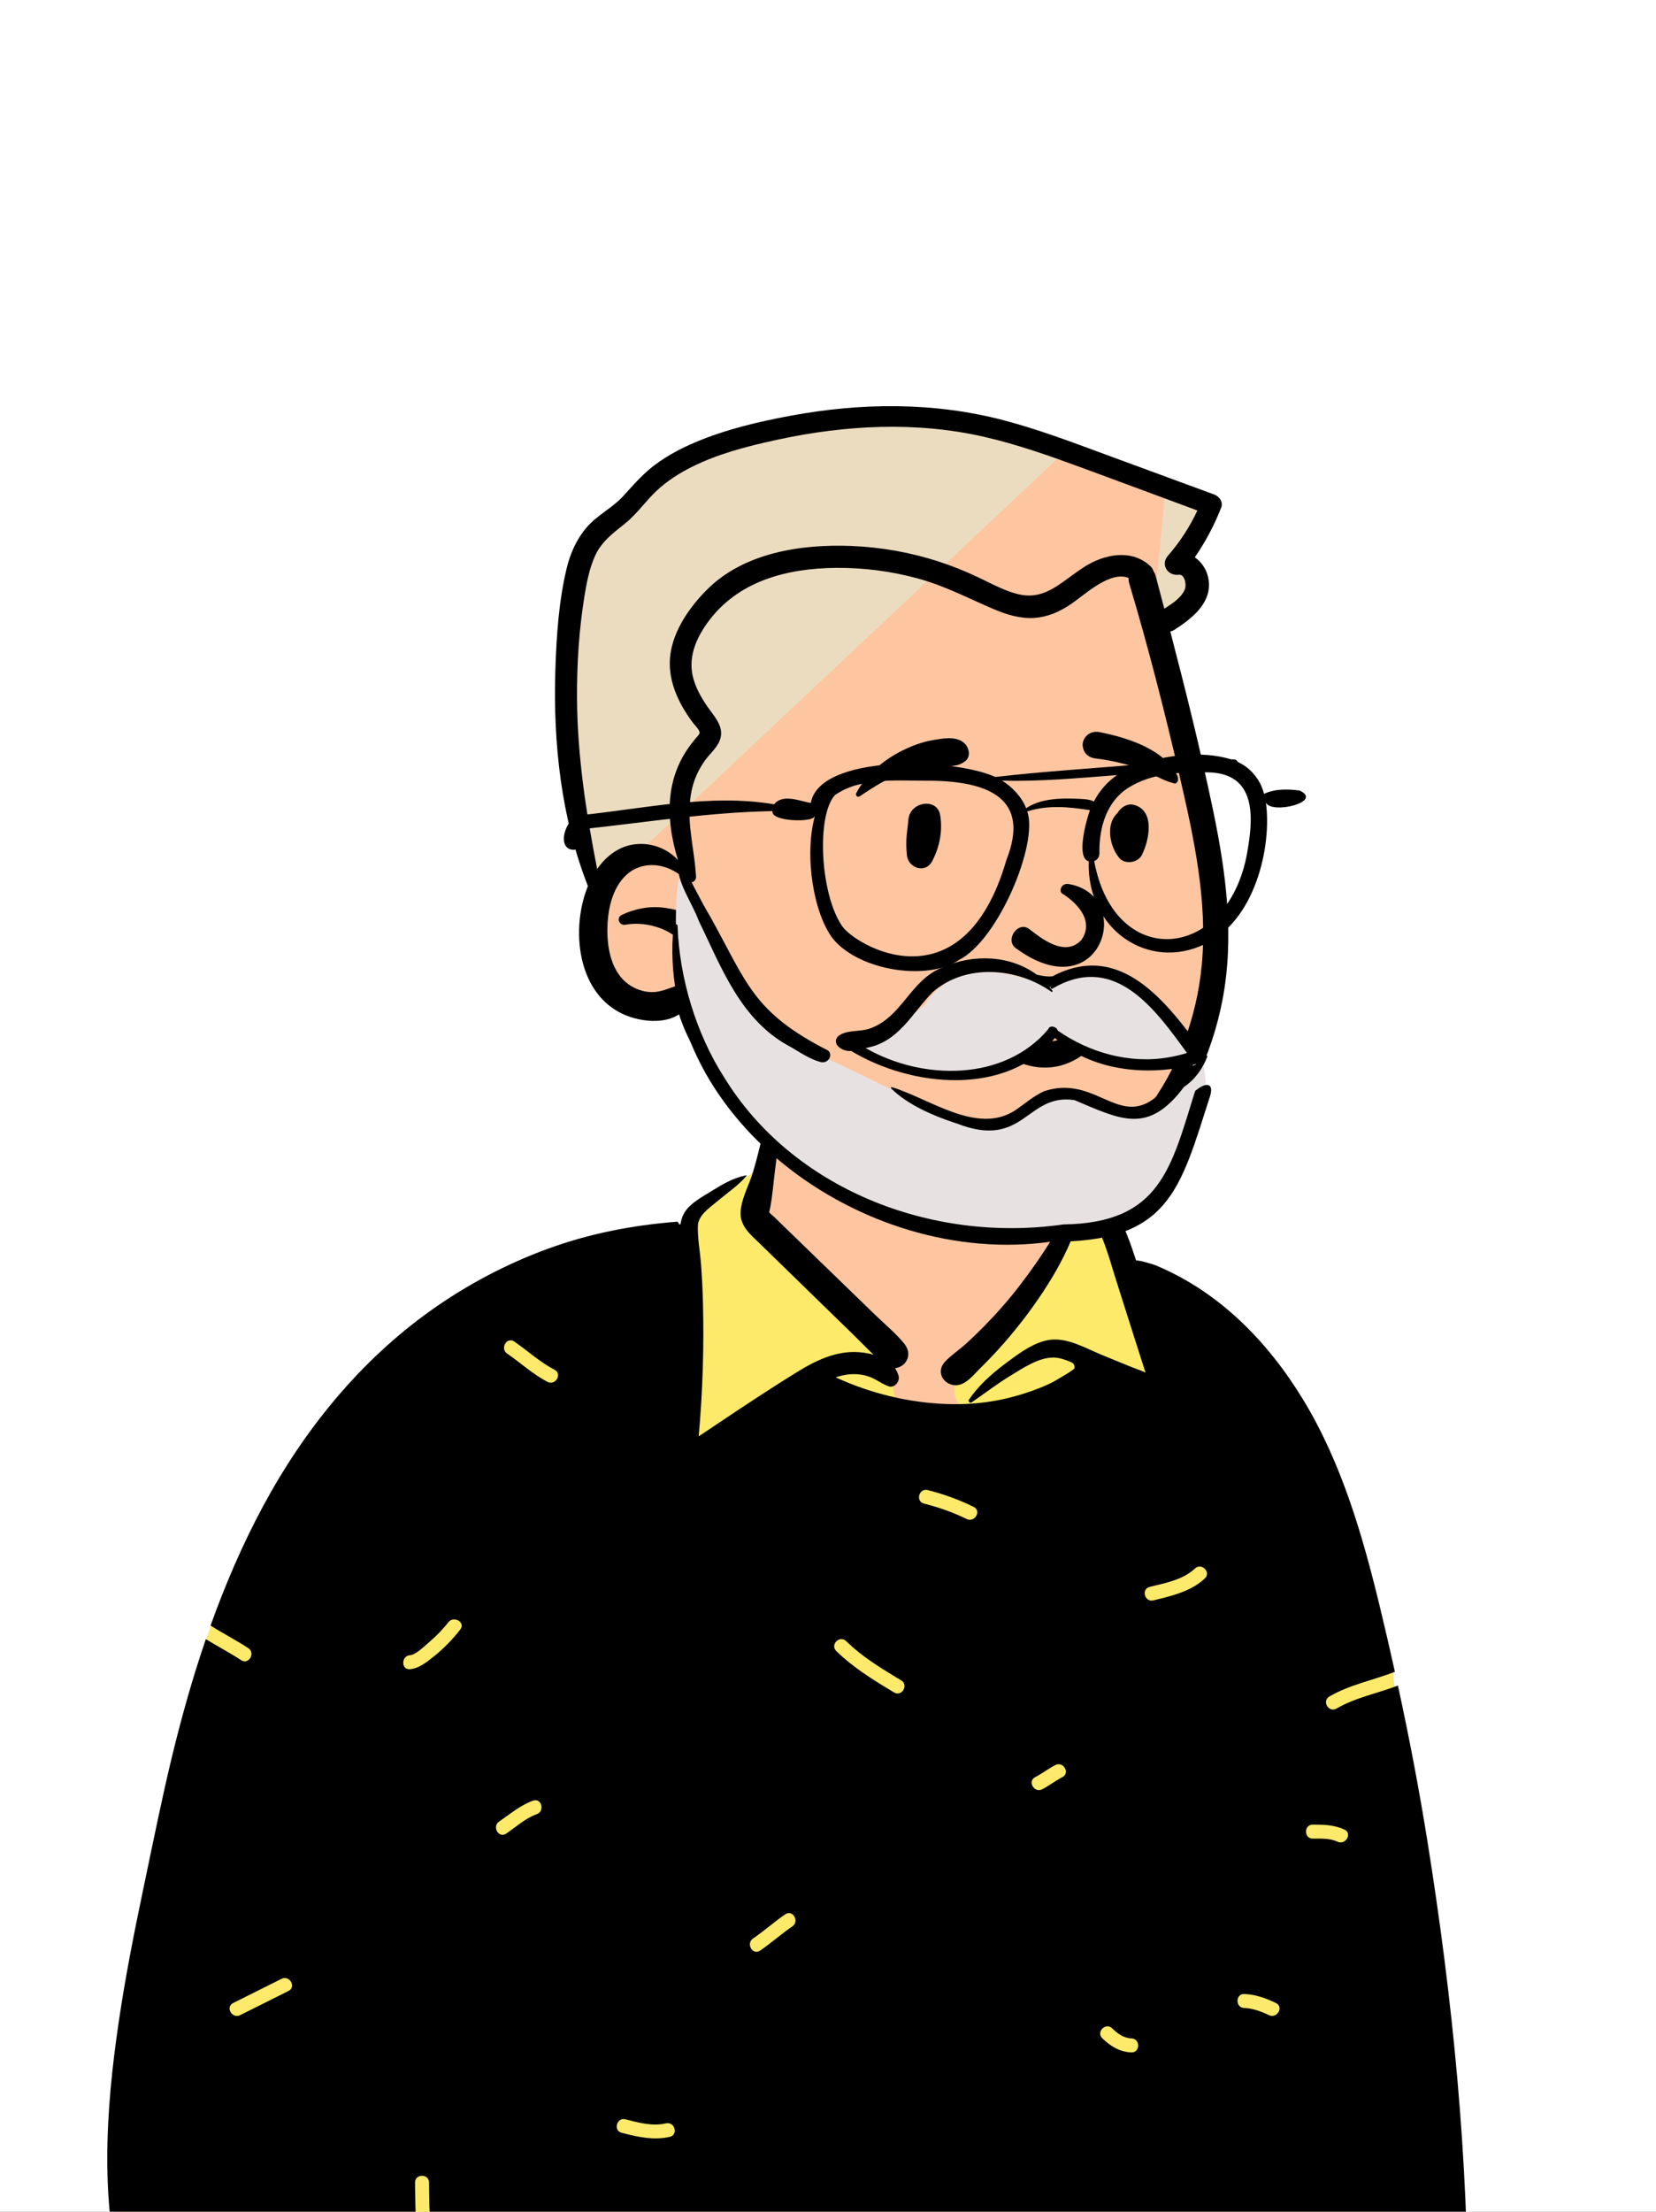 <svg width="200" height="267" viewBox="0 0 200 267" fill="none" xmlns="http://www.w3.org/2000/svg">
<rect x="0" y="0" width="200" height="267" fill="#808080" stroke="none"/>
<g clip-path="url(#clip0_2016_14087)">
<rect width="200" height="267" fill="white"/>
<path fill-rule="evenodd" clip-rule="evenodd" d="M31.501 284.886C44.438 285.249 56.658 285.648 69.569 284.886C90.23 283.608 150.864 285.912 164.192 284.886C165.197 284.809 168.656 285.912 168.728 284.886C169.314 277.741 169.694 205.452 167.954 200.478C166.213 195.504 157.621 171.593 146.673 160.443C143.621 157.431 138.975 156.264 136.409 152.783C134.197 148.987 134.369 146.76 132.184 144.763C131.236 143.896 128.999 143.545 127.338 142.342C125.667 140.681 127.249 137.024 126.563 134.711C125.15 128.936 119.943 125.231 114.251 124.358C106.341 122.464 97.99 124.255 94.201 130.471C92.791 132.784 93.541 135.597 91.807 139.304C91.931 142.106 88.661 142.783 86.706 143.893L82.825 147.818C70.867 154.548 56.8 158.183 46.323 167.226C37.415 176.266 28.555 186.714 24.603 198.945C23.784 202.278 23.517 205.723 23.178 209.128C22.21 219.08 19.515 228.739 17.195 238.433C14.55 250.647 12.084 263.613 15.649 275.942C16.677 278.551 29.162 284.764 31.501 284.886Z" fill="#FDC6A0"/>
<path fill-rule="evenodd" clip-rule="evenodd" d="M91.753 139.278L92.764 139.386V147.168L105.974 160.916L108.389 163.677C106.95 168.811 108.399 171.378 112.736 171.378C119.243 171.378 114.213 169.486 115.436 166.926L115.488 166.821C116.375 165.069 119.41 161.352 124.594 155.67L130.54 145.727V143.912L130.741 143.994C131.303 144.228 131.787 144.467 132.116 144.767C134.301 146.764 134.129 148.992 136.342 152.788C138.908 156.269 143.553 157.436 146.606 160.448C157.553 171.597 166.145 195.508 167.886 200.482C169.626 205.456 169.246 277.746 168.661 284.891C168.589 285.917 165.13 284.814 164.124 284.891C150.796 285.917 90.162 283.613 69.501 284.891C56.59 285.653 44.37 285.253 31.433 284.891C29.094 284.769 16.609 278.556 15.581 275.947C12.016 263.617 14.482 250.652 17.127 238.438L17.356 237.485C19.583 228.269 22.088 219.076 23.061 209.622L23.11 209.133C23.449 205.727 23.716 202.283 24.535 198.95C28.487 186.719 37.347 176.27 46.255 167.23C56.628 158.278 70.518 154.626 82.398 148.023L82.757 147.822L86.638 143.898L86.757 143.832C88.722 142.76 91.86 142.055 91.739 139.309L91.753 139.278V139.278Z" fill="#FDEA6B"/>
<path fill-rule="evenodd" clip-rule="evenodd" d="M93.516 131.466C93.62 131.127 94.066 131.222 94.099 131.544C94.435 134.731 94.013 138.062 93.607 141.228C93.413 142.756 93.3 144.345 93.005 145.852C92.967 146.013 92.931 146.175 92.897 146.336C92.994 146.509 93.282 146.704 93.419 146.837L94.015 147.417L95.21 148.575C97.549 150.84 99.888 153.108 102.227 155.374L105.66 158.702C106.837 159.844 108.174 160.936 109.207 162.209C109.767 162.9 109.893 163.747 109.342 164.487C109.069 164.853 108.58 165.119 108.083 165.174C108.277 165.444 108.427 165.751 108.522 166.091C108.717 166.784 108.015 167.636 107.27 167.346C106.423 167.021 105.723 166.438 104.861 166.159C103.991 165.875 103.044 165.821 102.142 165.973C101.728 166.042 101.322 166.146 100.927 166.277C105.155 168.224 109.729 169.342 114.393 169.502C115.344 169.534 116.293 169.521 117.237 169.458C118.826 169.354 120.404 169.114 121.955 168.725C123.174 168.418 124.38 168.033 125.551 167.568C126.125 167.34 126.693 167.089 127.243 166.803L127.291 166.775C127.415 166.697 129.711 165.395 129.751 165.199C129.791 165.004 129.791 164.935 129.716 164.765C129.641 164.595 129.434 164.477 129.434 164.477C128.725 164.174 127.99 163.892 127.215 163.887C125.432 163.876 123.486 165.195 122.012 166.093C120.392 167.08 118.902 168.234 117.343 169.304C117.307 169.329 117.267 169.34 117.229 169.34C117.064 169.34 116.912 169.137 117.017 168.978C118.135 167.332 119.643 165.962 121.221 164.765L121.857 164.288C123.302 163.21 124.992 162.016 126.749 161.756C128.901 161.439 131.149 162.781 133.07 163.568L136.471 164.96C137.077 165.208 137.737 165.419 138.347 165.7L136.922 161.239C136.209 159.008 135.499 156.776 134.796 154.543L134.659 154.106C133.959 151.839 133.315 149.481 132.148 147.41C131.869 146.913 131.55 146.446 131.236 145.975C130.908 145.487 130.786 144.948 130.374 144.512C129.558 143.648 128.39 143.141 127.274 142.809C127.002 142.729 127.082 142.369 127.338 142.342C128.483 142.221 129.574 142.488 130.609 142.971L131.039 143.176C132.017 143.639 132.971 144.07 133.697 144.901C135.353 146.799 136.213 149.189 137.003 151.547L137.215 152.18C137.51 152.083 139.52 152.696 139.771 152.841C147.303 156.027 153.104 161.957 157.346 168.906C161.994 176.521 164.525 185.222 166.615 193.833C167.259 196.49 167.876 199.156 168.468 201.827C165.829 202.843 163.024 203.375 160.553 204.806C159.612 205.351 160.462 206.813 161.406 206.266C163.72 204.926 166.356 204.431 168.833 203.489C170.176 209.674 171.371 215.893 172.372 222.137C175.446 241.302 177.387 260.78 177.265 280.207C177.262 280.637 177.136 281.116 176.901 281.528C177.039 281.461 177.146 281.38 177.208 281.283C177.987 280.06 179.941 281.195 179.158 282.425L179.043 282.603C178.455 283.51 177.906 284.203 176.872 284.716C175.83 285.232 174.702 285.318 173.553 285.348C169.646 285.451 165.737 285.518 161.827 285.566C161.291 281.382 161.073 277.157 160.334 272.997C160.144 271.928 158.515 272.381 158.704 273.447C159.418 277.464 159.646 281.542 160.144 285.586C151.784 285.676 143.42 285.677 135.066 285.701C123.745 285.734 112.426 285.71 101.106 285.704L96.254 285.703C83.177 285.703 70.099 285.66 57.022 285.574L53.912 285.552C52.675 278.256 51.833 270.897 51.817 263.483C51.815 262.395 50.124 262.393 50.127 263.483C50.142 270.889 50.975 278.248 52.201 285.542C49.105 285.529 46.01 285.54 42.913 285.65L41.337 285.706C38.184 285.814 35.024 285.88 31.877 285.629C28.382 285.348 24.848 284.705 21.715 283.059C20.304 282.316 19.061 281.366 17.999 280.25C19.079 279.622 20.174 279.019 21.219 278.335C22.126 277.741 21.28 276.277 20.366 276.875C19.239 277.613 18.055 278.255 16.895 278.937C16.055 277.816 15.366 276.571 14.842 275.228C14.016 273.108 13.697 270.828 13.42 268.583C13.093 265.939 12.957 263.274 12.957 260.611C12.957 255.011 13.547 249.427 14.369 243.894C15.155 238.593 16.194 233.335 17.293 228.093L17.443 227.378C18.526 222.226 19.56 217.058 20.802 211.941C21.951 207.21 23.278 202.501 24.86 197.882C26.268 198.753 27.742 199.515 29.128 200.423C30.041 201.02 30.888 199.557 29.981 198.963C28.502 197.995 26.925 197.19 25.432 196.244C27.201 191.299 29.277 186.469 31.767 181.843C36.753 172.58 43.471 164.292 52.076 158.176C56.384 155.116 61.11 152.611 66.073 150.789C71.132 148.93 76.376 147.911 81.738 147.492C81.891 147.48 81.977 147.622 81.971 147.753L81.968 147.778L82.18 147.812C82.258 147.281 82.418 146.767 82.725 146.296C83.422 145.223 84.744 144.534 85.8 143.874L86.051 143.718C87.308 142.939 88.634 142.171 90.096 141.898C90.147 141.889 90.178 141.942 90.144 141.983C89.18 143.088 87.948 143.933 86.818 144.868L86.558 145.085C85.622 145.855 84.316 146.73 84.281 148.018C84.242 149.536 84.552 151.115 84.664 152.628C84.776 154.137 84.854 155.644 84.894 157.157C85.04 162.579 84.865 168.002 84.385 173.402L86.506 171.981C89.807 169.771 93.118 167.567 96.499 165.497C98.544 164.244 100.843 163.172 103.293 163.221C103.98 163.234 104.755 163.333 105.499 163.544C104.699 162.786 103.932 161.978 103.148 161.215C101.857 159.958 100.566 158.7 99.275 157.445L95.553 153.818L91.83 150.191C90.677 149.065 89.324 148.027 89.447 146.252C89.546 144.836 90.267 143.426 90.759 142.061C90.829 141.864 90.892 141.67 90.951 141.477C91.944 138.176 92.508 134.754 93.516 131.466ZM141.62 273.111C140.85 272.341 139.654 273.536 140.425 274.307L140.832 274.713C141.512 275.392 142.187 276.091 142.657 276.931L142.727 277.058C143.234 278.02 144.693 277.167 144.186 276.204C143.559 275.014 142.561 274.053 141.62 273.111ZM108.634 272.894C106.183 272.426 103.821 272.426 101.37 272.894C100.303 273.098 100.755 274.728 101.819 274.524C103.963 274.115 106.041 274.115 108.185 274.524C109.248 274.727 109.703 273.098 108.634 272.894ZM75.534 255.851C74.48 255.583 74.03 257.214 75.085 257.481L75.605 257.611C77.371 258.048 79.054 258.374 80.889 257.968C81.936 257.736 81.513 256.146 80.481 256.329L80.439 256.338C78.741 256.713 77.177 256.267 75.534 255.851ZM134.319 244.868C133.538 244.109 132.342 245.304 133.123 246.064C134.099 247.013 135.248 247.734 136.641 247.772C137.713 247.802 137.728 246.162 136.689 246.084L136.641 246.081C135.708 246.055 134.964 245.496 134.319 244.868ZM34.848 240.353C35.822 239.866 34.967 238.407 33.995 238.893L28.154 241.814V241.814C27.181 242.301 28.036 243.76 29.007 243.274L34.848 240.353V240.353ZM150.271 240.725C149.183 240.695 149.184 242.385 150.271 242.416C151.293 242.444 152.341 242.832 153.251 243.274C154.226 243.748 155.084 242.29 154.105 241.814C152.914 241.236 151.607 240.762 150.271 240.725ZM95.694 232.562C96.588 231.953 95.743 230.488 94.84 231.102C93.608 231.939 92.492 232.929 91.279 233.791L90.946 234.023C90.052 234.631 90.897 236.097 91.799 235.483C93.143 234.57 94.35 233.475 95.694 232.562ZM158.546 220.273C157.458 220.273 157.456 221.963 158.546 221.964L158.752 221.963C159.65 221.958 160.596 221.933 161.431 222.292L161.526 222.335C162.505 222.797 163.364 221.339 162.379 220.876C161.156 220.299 159.876 220.274 158.546 220.273ZM64.684 219.065L64.826 219.012C65.842 218.647 65.404 217.012 64.376 217.382C62.828 217.938 61.624 218.989 60.281 219.901C59.386 220.51 60.23 221.975 61.133 221.362C62.291 220.575 63.367 219.58 64.684 219.065V219.065ZM128.078 214.666L128.306 214.544C129.274 214.046 128.42 212.587 127.453 213.084C126.686 213.479 126 214.005 125.247 214.423L125.019 214.545C124.052 215.043 124.906 216.503 125.872 216.005C126.64 215.61 127.326 215.085 128.078 214.666V214.666ZM102.366 198.289L102.192 198.121C101.414 197.359 100.218 198.554 100.997 199.317C102.942 201.221 105.241 202.667 107.561 204.065L107.983 204.318C108.918 204.88 109.769 203.418 108.836 202.858L108.217 202.486C106.155 201.242 104.116 199.958 102.366 198.289V198.289ZM55.596 196.711C56.251 195.859 54.826 195.026 54.16 195.828L54.136 195.857C53.454 196.743 52.644 197.545 51.798 198.277L51.639 198.414C51.136 198.842 50.219 199.761 49.511 199.821C48.436 199.913 48.426 201.604 49.511 201.512C50.606 201.419 51.548 200.648 52.375 199.988C53.579 199.027 54.656 197.931 55.596 196.711ZM145.514 190.551C146.299 189.813 145.139 188.639 144.347 189.331L144.319 189.356C142.851 190.735 140.74 191.105 138.851 191.573C137.795 191.835 138.242 193.466 139.3 193.204L140.161 192.991C142.091 192.509 144.029 191.948 145.514 190.551ZM112.041 179.886C110.987 179.618 110.537 181.249 111.592 181.517C113.385 181.973 115.083 182.562 116.744 183.379C117.717 183.858 118.574 182.401 117.598 181.919C115.81 181.039 113.972 180.377 112.041 179.886ZM129.307 144.244C129.281 144.168 129.362 144.081 129.44 144.108C131.337 144.816 130.328 147.301 129.739 148.789L129.632 149.061C128.709 151.445 127.418 153.765 126.011 155.9C124.539 158.134 122.903 160.273 121.133 162.281C120.365 163.152 119.568 163.999 118.745 164.82L118.435 165.127C117.603 165.945 116.53 167.383 115.238 167.224C113.848 167.057 113.073 165.571 114.087 164.443C114.803 163.644 115.796 163.007 116.597 162.281C117.392 161.562 118.161 160.82 118.91 160.057C120.444 158.491 121.898 156.836 123.227 155.093C124.512 153.406 125.742 151.674 126.86 149.872L127.082 149.511C127.934 148.11 129.899 146.049 129.307 144.244ZM62.107 161.955C61.207 161.339 60.36 162.803 61.254 163.414C62.897 164.538 64.343 165.899 66.121 166.823C67.074 167.318 67.921 165.9 67.008 165.382L66.975 165.363C65.197 164.44 63.749 163.077 62.107 161.955Z" fill="black"/>
<path fill-rule="evenodd" clip-rule="evenodd" d="M119.183 145.719C114.504 145.747 110.527 144.416 107.493 142.214C103.706 140.86 99.138 138.772 96.364 136.58C95.281 136.857 93.987 135.705 93.159 135.097C88.009 131.242 83.967 125.599 82.77 119.947C80.921 122.287 78.29 122.384 75.769 121.221C70.486 118.218 70.684 111.893 72.586 107.168C68.587 98.173 65.816 74.429 71.92 64.846C73.168 63.412 75 62.555 76.32 61.084C77.493 59.8 78.61 58.486 79.976 57.47C84.143 54.291 91.32 52.598 95.814 51.802C114.573 47.736 128.987 55.044 145.979 61.208C145.001 63.66 143.648 65.896 142.098 67.981C146.317 69.559 144.379 73.108 141.106 74.908L139.158 73.958C142.195 84.853 149.185 111.944 146.169 120.644C143.764 134.217 133.209 145.818 119.183 145.719" fill="#FDC6A0"/>
<path fill-rule="evenodd" clip-rule="evenodd" d="M128.304 54.81C118.021 51.362 107.777 49.291 95.745 51.899C91.251 52.695 84.073 54.388 79.906 57.568C78.731 58.442 77.74 59.537 76.739 60.644C76.576 60.823 76.414 61.002 76.25 61.181C75.596 61.911 74.815 62.489 74.042 63.062C73.257 63.645 72.48 64.221 71.85 64.943C65.817 74.415 68.455 97.722 72.378 106.947H72.57H72.972L73.194 106.612L73.194 106.612L73.194 106.612L73.195 106.611L128.304 54.81ZM139.687 76.229C139.541 75.692 139.4 75.179 139.266 74.694L139.118 76.229H139.687ZM139.316 74.166L140.736 59.379C142.438 60.024 144.16 60.671 145.91 61.306C144.932 63.757 143.579 65.993 142.029 68.078C146.247 69.656 144.31 73.206 141.037 75.005L139.316 74.166Z" fill="#ECDCBF"/>
<path fill-rule="evenodd" clip-rule="evenodd" d="M121.894 146.888C115.818 147.513 108.6 146.073 104.55 141.125C104.429 140.977 104.376 140.81 104.373 140.648C104.369 140.468 104.429 140.294 104.534 140.158C104.643 140.016 104.799 139.917 104.978 139.885C105.128 139.858 105.3 139.875 105.476 139.975L105.849 140.182C108.615 141.714 111.488 143.02 114.623 143.579C117.851 144.155 121.138 144.091 124.337 143.36C130.164 142.029 134.88 138.633 138.351 134.156C142.225 129.16 144.551 122.818 145.144 116.475C145.862 108.789 144.196 101.149 142.471 93.706C140.659 85.886 138.679 78.106 136.378 70.416C136.309 70.184 136.29 69.968 136.31 69.768C135.632 69.502 134.91 69.576 134.191 69.819C132.877 70.263 131.569 71.266 130.478 72.093C130.083 72.393 129.715 72.672 129.385 72.898C128.032 73.826 126.553 74.494 124.899 74.599C123.179 74.708 121.492 74.172 119.93 73.502C119.136 73.161 118.355 72.808 117.578 72.455C115.363 71.453 113.174 70.46 110.783 69.815C107.578 68.951 104.27 68.525 100.951 68.555C95.028 68.61 89.086 70.138 85.456 75.16C83.986 77.195 83.027 79.533 83.774 82.043C84.181 83.409 84.949 84.649 85.787 85.79L86.074 86.178C86.534 86.804 86.933 87.427 87.053 88.091C87.154 88.647 87.075 89.236 86.679 89.88C86.43 90.286 86.113 90.65 85.794 91.013C85.564 91.275 85.333 91.536 85.134 91.817C84.734 92.384 84.38 92.995 84.102 93.632C83.558 94.878 83.327 96.219 83.279 97.572C83.22 99.204 83.449 100.8 83.676 102.399C83.837 103.532 83.998 104.667 84.063 105.815C84.074 106.016 84.013 106.165 83.927 106.276C83.823 106.411 83.67 106.496 83.496 106.52C83.443 106.527 83.388 106.528 83.333 106.523C83.36 106.633 83.384 106.744 83.405 106.856C83.295 106.714 83.178 106.577 83.054 106.444C83.046 106.44 83.039 106.436 83.031 106.431C82.904 106.361 82.796 106.254 82.728 106.117C82.553 105.954 82.368 105.799 82.174 105.654C81.163 104.898 79.983 104.45 78.799 104.435C77.657 104.421 76.513 104.81 75.634 105.633C73.885 107.269 73.373 109.938 73.355 112.23C73.336 114.57 73.876 117.378 75.911 118.83C76.728 119.413 77.725 119.763 78.729 119.773C79.561 119.782 80.358 119.486 81.142 119.205C81.384 119.118 81.625 119.032 81.865 118.954C82.138 118.865 82.386 118.87 82.603 118.935C82.847 119.009 83.055 119.16 83.21 119.362C83.364 119.563 83.465 119.815 83.496 120.079C83.527 120.335 83.492 120.6 83.384 120.839C83.357 120.899 83.328 120.958 83.299 121.015L83.746 121.752C85.46 124.57 87.204 127.336 89.49 129.758C90.802 131.148 92.194 132.46 93.72 133.608L93.94 133.772C94.071 133.869 94.217 133.988 94.373 134.116C94.818 134.481 95.352 134.971 95.85 134.99C95.998 134.996 96.127 134.977 96.244 134.962C96.528 134.924 96.765 134.913 96.999 135.009C97.187 135.086 97.382 135.23 97.583 135.526C97.718 135.727 97.788 135.979 97.788 136.234C97.788 136.491 97.718 136.747 97.592 136.95C97.333 137.37 97.019 137.63 96.679 137.778C96.3 137.943 95.88 137.968 95.445 137.887C94.371 137.686 93.183 136.794 92.426 136.213L92.28 136.1C90.604 134.819 89.016 133.401 87.62 131.815C85.242 129.115 83.107 125.933 82.01 122.456C81.237 122.965 80.282 123.207 79.283 123.245C77.828 123.3 76.288 122.925 75.154 122.385C72.653 121.197 71.134 118.948 70.422 116.362C69.596 113.359 69.864 109.907 70.911 107.209C70.941 107.131 70.973 107.053 71.005 106.974C67.784 98.791 66.793 89.704 67.069 80.972C67.198 76.884 67.476 72.595 68.438 68.609C68.869 66.822 69.618 65.12 70.814 63.714C71.496 62.911 72.332 62.287 73.173 61.664C73.901 61.125 74.632 60.587 75.247 59.913L75.538 59.593C75.601 59.524 75.663 59.454 75.726 59.385C76.788 58.212 77.822 57.073 79.111 56.111C80.605 54.995 82.254 54.122 83.968 53.397C87.66 51.835 91.633 50.898 95.564 50.174C104.067 48.606 112.797 48.529 121.196 50.732C125.101 51.756 128.891 53.158 132.675 54.558C133.026 54.688 133.377 54.818 133.729 54.948C136.669 56.033 139.611 57.114 142.553 58.194C143.92 58.697 145.287 59.199 146.654 59.702C146.951 59.811 147.241 60.046 147.406 60.338C147.568 60.623 147.616 60.955 147.486 61.286C146.647 63.416 145.588 65.415 144.3 67.282C144.748 67.587 145.129 67.993 145.417 68.469C145.781 69.07 145.997 69.781 146.012 70.536C146.061 73.064 143.766 74.778 141.863 76.017C141.685 76.133 141.509 76.201 141.34 76.232C143.184 83.303 144.95 90.399 146.451 97.55L146.554 98.046C148.1 105.53 149.097 113.168 147.635 120.752C146.376 127.282 143.452 133.585 138.883 138.45C134.405 143.217 128.396 146.219 121.894 146.888ZM81.887 103.834C81.091 101.303 80.67 98.549 80.974 95.983C81.166 94.371 81.649 92.818 82.437 91.396C82.888 90.582 83.438 89.829 84.038 89.119L84.245 88.88C84.349 88.758 84.454 88.647 84.486 88.506C84.505 88.425 84.486 88.336 84.436 88.229C84.326 87.993 84.123 87.766 83.932 87.544C83.811 87.403 83.693 87.264 83.594 87.129C81.85 84.763 80.55 81.946 80.972 78.946C81.385 76.018 83.299 73.289 85.336 71.233C89.823 66.704 96.778 65.664 102.871 65.913C106.418 66.059 109.96 66.685 113.338 67.78C115.003 68.32 116.632 68.978 118.215 69.731L118.565 69.9C118.754 69.992 118.943 70.085 119.132 70.178C120.369 70.786 121.611 71.4 122.954 71.731C125.577 72.376 127.356 71.016 129.225 69.645C129.866 69.175 130.517 68.699 131.209 68.281L131.351 68.196C132.598 67.471 134.091 66.983 135.524 67.005C136.769 67.024 137.971 67.423 138.949 68.365C139.15 68.558 139.265 68.769 139.319 68.979C139.428 69.132 139.515 69.313 139.572 69.527C139.922 70.845 140.271 72.164 140.619 73.483L140.903 73.3C141.745 72.751 142.66 72.125 143.074 71.207C143.233 70.854 143.21 70.266 143.01 69.834C142.94 69.683 142.847 69.548 142.719 69.465C142.626 69.403 142.514 69.375 142.383 69.385C142.066 69.426 141.774 69.38 141.527 69.275C141.242 69.154 141.015 68.956 140.868 68.716C140.717 68.471 140.648 68.183 140.685 67.884C140.716 67.627 140.827 67.359 141.045 67.107C142.482 65.447 143.691 63.616 144.611 61.629L138.529 59.373C136.361 58.569 134.192 57.766 132.022 56.966L130.834 56.529C126.889 55.078 122.921 53.66 118.818 52.726C110.664 50.87 102.161 51.306 94.029 53.054L93.538 53.16C90.126 53.906 86.668 54.808 83.536 56.377C81.998 57.147 80.537 58.083 79.282 59.266C78.728 59.789 78.227 60.361 77.726 60.932C77.023 61.732 76.32 62.531 75.485 63.205L74.71 63.827C73.556 64.759 72.516 65.666 71.865 67.111C71.185 68.622 70.86 70.29 70.595 71.916C69.927 76.012 69.663 80.173 69.688 84.322C69.731 91.287 70.787 98.111 72.12 104.911C73.19 103.376 74.693 102.186 76.622 101.932C77.88 101.767 79.127 102.002 80.208 102.559C80.833 102.881 81.403 103.311 81.887 103.834V103.834ZM79.866 112.105C78.457 111.558 76.978 111.379 75.487 111.64C75.331 111.668 75.182 111.635 75.057 111.562C74.93 111.488 74.83 111.371 74.776 111.242C74.713 111.093 74.71 110.932 74.765 110.788C74.814 110.664 74.905 110.543 75.073 110.462C76.687 109.69 78.481 109.349 80.261 109.592L80.437 109.617C81.348 109.752 82.628 110.037 83.587 110.598C84.341 111.038 84.894 111.645 85.031 112.438C85.102 112.852 85 113.283 84.762 113.596C84.533 113.898 84.181 114.1 83.727 114.087C82.925 114.064 82.45 113.724 81.879 113.284C81.809 113.231 81.738 113.176 81.664 113.121C81.112 112.707 80.509 112.355 79.866 112.105Z" fill="black"/>
<path fill-rule="evenodd" clip-rule="evenodd" d="M123.152 128.274C121.732 127.695 120.465 126.728 119.538 125.493C119.216 125.063 119.133 124.61 119.2 124.195C119.276 123.729 119.552 123.306 119.928 123.023C120.305 122.739 120.777 122.598 121.233 122.67C121.63 122.732 122.024 122.949 122.337 123.399L122.402 123.489C122.953 124.235 123.67 124.846 124.488 125.241C125.276 125.621 126.158 125.798 127.07 125.695C128.808 125.499 130.005 124.559 131.278 123.282C131.436 123.121 131.594 122.955 131.752 122.786C131.852 122.633 131.991 122.534 132.146 122.483C132.317 122.425 132.511 122.429 132.689 122.491C132.86 122.55 133.013 122.664 133.116 122.815C133.213 122.958 133.269 123.135 133.251 123.339C133.134 124.661 132.443 125.842 131.461 126.769C130.37 127.799 128.924 128.511 127.563 128.761C126.064 129.036 124.536 128.839 123.152 128.274V128.274ZM128.271 107.866C129.866 108.836 132.297 111.098 130.581 113.503C128.56 115.624 125.652 113.193 124.219 112.093C122.89 111.241 121.396 113.433 122.629 114.428C132.987 122.099 137.19 108.12 129.078 106.726C128.184 106.572 127.853 107.566 128.271 107.866ZM109.711 98.943C109.887 96.754 113.219 96.257 113.551 98.423C113.847 100.363 113.498 102.145 112.624 103.892C111.79 105.561 109.692 104.783 109.533 103.263C109.32 101.226 109.601 100.304 109.711 98.943ZM135.076 97.974C135.541 97.365 136.212 96.95 137.015 97.184C139.526 97.918 138.786 101.485 137.904 103.22C137.425 104.163 135.876 104.402 135.176 103.572C134.036 102.219 133.489 99.516 134.94 98.183C134.979 98.114 135.023 98.044 135.076 97.974ZM112.589 89.365L112.986 89.296C114.213 89.084 115.738 88.88 116.606 89.867C117.067 90.39 117.225 91.362 116.606 91.863C115.518 92.745 114.314 92.403 113.01 92.478C111.935 92.539 110.902 92.717 109.867 93.013C107.595 93.663 105.744 94.849 103.804 96.15C103.55 96.321 103.29 95.996 103.411 95.757C104.531 93.563 106.701 91.76 108.875 90.662C110.036 90.075 111.305 89.588 112.589 89.365ZM132.787 88.382L133.091 88.445C136.395 89.135 140.687 90.515 142.251 93.761C142.311 94.221 142.248 94.319 142.197 94.383L142.18 94.405C142.137 94.46 142.104 94.535 141.905 94.598C141.85 94.584 141.794 94.57 141.737 94.556C141.02 94.368 140.453 94.109 139.904 93.84L139.308 93.546C138.617 93.208 137.92 92.881 137.181 92.64C135.605 92.126 133.983 91.763 132.337 91.57C131.98 91.528 131.636 91.407 131.365 91.201C131.108 91.005 130.911 90.733 130.821 90.372C130.705 89.906 130.739 89.552 130.989 89.131C131.177 88.815 131.447 88.595 131.756 88.469C132.071 88.341 132.43 88.311 132.787 88.382Z" fill="black"/>
<path fill-rule="evenodd" clip-rule="evenodd" d="M82.133 106.046C83.626 106.046 84.238 109.524 84.238 109.524C88.035 116.075 91.691 122.607 98.213 127.114C105.454 130.017 112.576 134.96 120.826 135.502C124.545 135.112 125.636 131.706 130.229 132.905C133.159 133.617 136.45 135.022 139.159 132.992C141.449 131.495 143.061 129.226 145.036 127.392C145.137 127.061 145.793 130.554 145.594 131.734L145.441 132.404C144.218 137.809 142.981 144.169 137.508 147.14C135.841 148.019 133.502 148.867 131.651 148.372C121.874 149.931 111.269 148.79 102.704 143.911C99.688 143.127 97.445 140.722 95.07 138.904C89.263 133.815 82.606 127.369 81.986 119.637C81.366 111.906 81.642 106.046 82.133 106.046ZM111.674 121.312C115.001 115.966 121.613 116.834 126.757 119.27C129.599 117.34 133.349 117.695 136.432 119.055L136.431 119.057C139.272 120.611 141.423 123.163 143.4 125.605C143.881 126.253 144.073 127.125 143.396 127.444C140.209 130.072 133.587 128.53 130.581 126.576C128.413 126.401 128.889 123.322 126.386 125.477C124.716 127.047 122.618 128.021 120.339 128.598C115.244 130.348 110.553 130.057 106.116 127.33C105.545 127.274 103.207 125.951 104.038 125.48C104.941 125.725 109.948 122.85 111.674 121.312Z" fill="#E8E1E1"/>
<path fill-rule="evenodd" clip-rule="evenodd" d="M81.355 111.793C81.389 111.512 81.825 111.498 81.835 111.793C82.037 117.979 84.051 124.76 87.456 130.056C95.639 143.423 112.342 150.12 128.419 147.819C140.167 147.659 141.422 141 144.342 131.701C145.858 130.456 146.603 130.902 146.132 132.361C142.512 143.582 141.272 150.018 126.95 149.896C103.952 153.18 79.012 134.369 81.355 111.793ZM113.846 116.781C117.598 115.105 122.063 115.342 125.197 117.659L125.418 117.709C125.967 117.832 126.493 117.925 127.11 117.863C135.403 113.495 140.94 121.112 145.192 126.815C145.513 126.826 145.774 127.078 145.687 127.373L145.823 127.518C145.288 128.955 144.32 130.343 142.997 131.214C138.658 136.994 135.418 135.187 129.765 132.808C123.952 131.937 123.717 138.792 115.608 135.652L115.302 135.552C112.634 134.67 109.571 133.333 107.632 131.401C107.568 131.338 107.63 131.216 107.727 131.248C112.227 132.605 118.013 137.036 122.594 134.051C123.751 133.273 124.792 132.33 126.086 131.744C133.475 129.271 136.072 139.039 142.538 128.898C137.273 129.816 131.339 128.903 127.403 125.317C121.52 132.405 110.069 131.27 102.788 126.867C101.792 127.01 100.319 126.025 101.236 125.087C102.239 124.289 103.826 124.602 105.059 124.169C108.995 122.769 109.924 118.304 113.846 116.781ZM127 119.745C122.841 116.786 116.622 116.288 112.642 119.779C110.156 122.276 108.544 125.859 104.537 126.52C111.418 130.482 121.305 130.549 126.603 124.244C126.77 123.699 127.632 123.934 127.736 124.408C131.53 127.056 136.382 128.463 141.108 127.651C141.87 127.526 142.622 127.348 143.355 127.12L142.658 126.161C138.949 121.085 134.179 115.174 127.106 119.349C126.946 119.43 126.878 119.223 126.858 119.117L126.771 119.18C126.834 119.311 127.355 119.743 127 119.745ZM144.028 128.559C144.063 128.59 144.092 128.624 144.116 128.66C144.232 128.599 144.353 128.538 144.477 128.479L144.443 128.454C144.31 128.492 144.171 128.527 144.028 128.559ZM81.891 104.118L81.889 103.915C81.889 101.873 82.438 104.447 82.684 104.954C83.743 106.861 84.628 108.748 85.749 110.607C90.247 118.701 90.943 122.21 100.006 126.821C100.679 127.397 99.972 128.432 99.135 128.22C97.884 127.901 96.705 127.104 95.615 126.461C89.444 123.277 87.142 116.782 84.373 111.129C83.56 108.887 81.684 106.496 81.891 104.118Z" fill="black"/>
<path fill-rule="evenodd" clip-rule="evenodd" d="M150.723 102.353C148.709 115.983 134.648 117.49 132.15 103.959C132.551 103.784 132.839 103.438 132.779 102.767C132.765 99.818 133.68 96.701 136.339 95.061C139.087 93.369 142.302 93.201 145.482 93.244C151.55 93.1 151.423 98.174 150.723 102.353M129.949 96.425C128.044 96.345 125.635 96.412 123.929 97.573C123.46 96.31 122.242 94.961 121.01 94.239C125.587 94.373 130.298 93.923 134.908 93.573C133.805 94.326 132.778 95.456 132.111 96.763C131.491 96.433 130.604 96.464 129.949 96.425M121.555 103.798C116.274 121.982 103.093 114.056 101.656 111.726C99.064 107.87 98.576 98.495 100.834 95.989C104.066 93.722 108.641 94.306 112.459 94.25C119.474 94.345 124.455 96.444 121.555 103.798M156.958 95.435C155.524 95.247 153.99 95.209 152.657 95.841C152.246 94.095 150.956 92.635 149.501 91.992C149.324 91.771 149.351 91.653 148.749 91.686C145.053 90.574 140.917 91.162 137.365 92.302C131.755 92.775 125.87 93.147 120.213 93.798C114.914 91.418 98.923 91.069 97.929 96.936C96.679 96.749 94.55 95.765 93.5 97.1C85.794 95.793 77.833 97.61 70.094 98.418C68.147 98.777 67.143 102.645 69.354 102.592C70.597 102.254 69.316 100.184 70.99 100.028C78.456 99.212 85.76 98.055 93.302 97.919C93.04 99.222 98.291 99.307 98.369 98.546C98.38 98.552 98.392 98.556 98.403 98.561C97.106 103.399 98.277 110.361 100.622 113.361C103.908 117.289 112.157 118.416 115.814 115.888C120.532 113.556 125.441 101.847 124.062 97.957C126.564 97.163 129.038 97.401 131.635 97.805C131.04 99.485 130.014 103.621 131.491 103.98C131.22 112.191 138.689 117.314 145.575 113.946C151.536 111.147 153.62 102.287 152.891 96.91C153.633 98.344 159.862 96.783 156.958 95.435" fill="black"/>
</g>
<defs>
<clipPath id="clip0_2016_14087">
<rect width="200" height="267" fill="white"/>
</clipPath>
</defs>
</svg>
